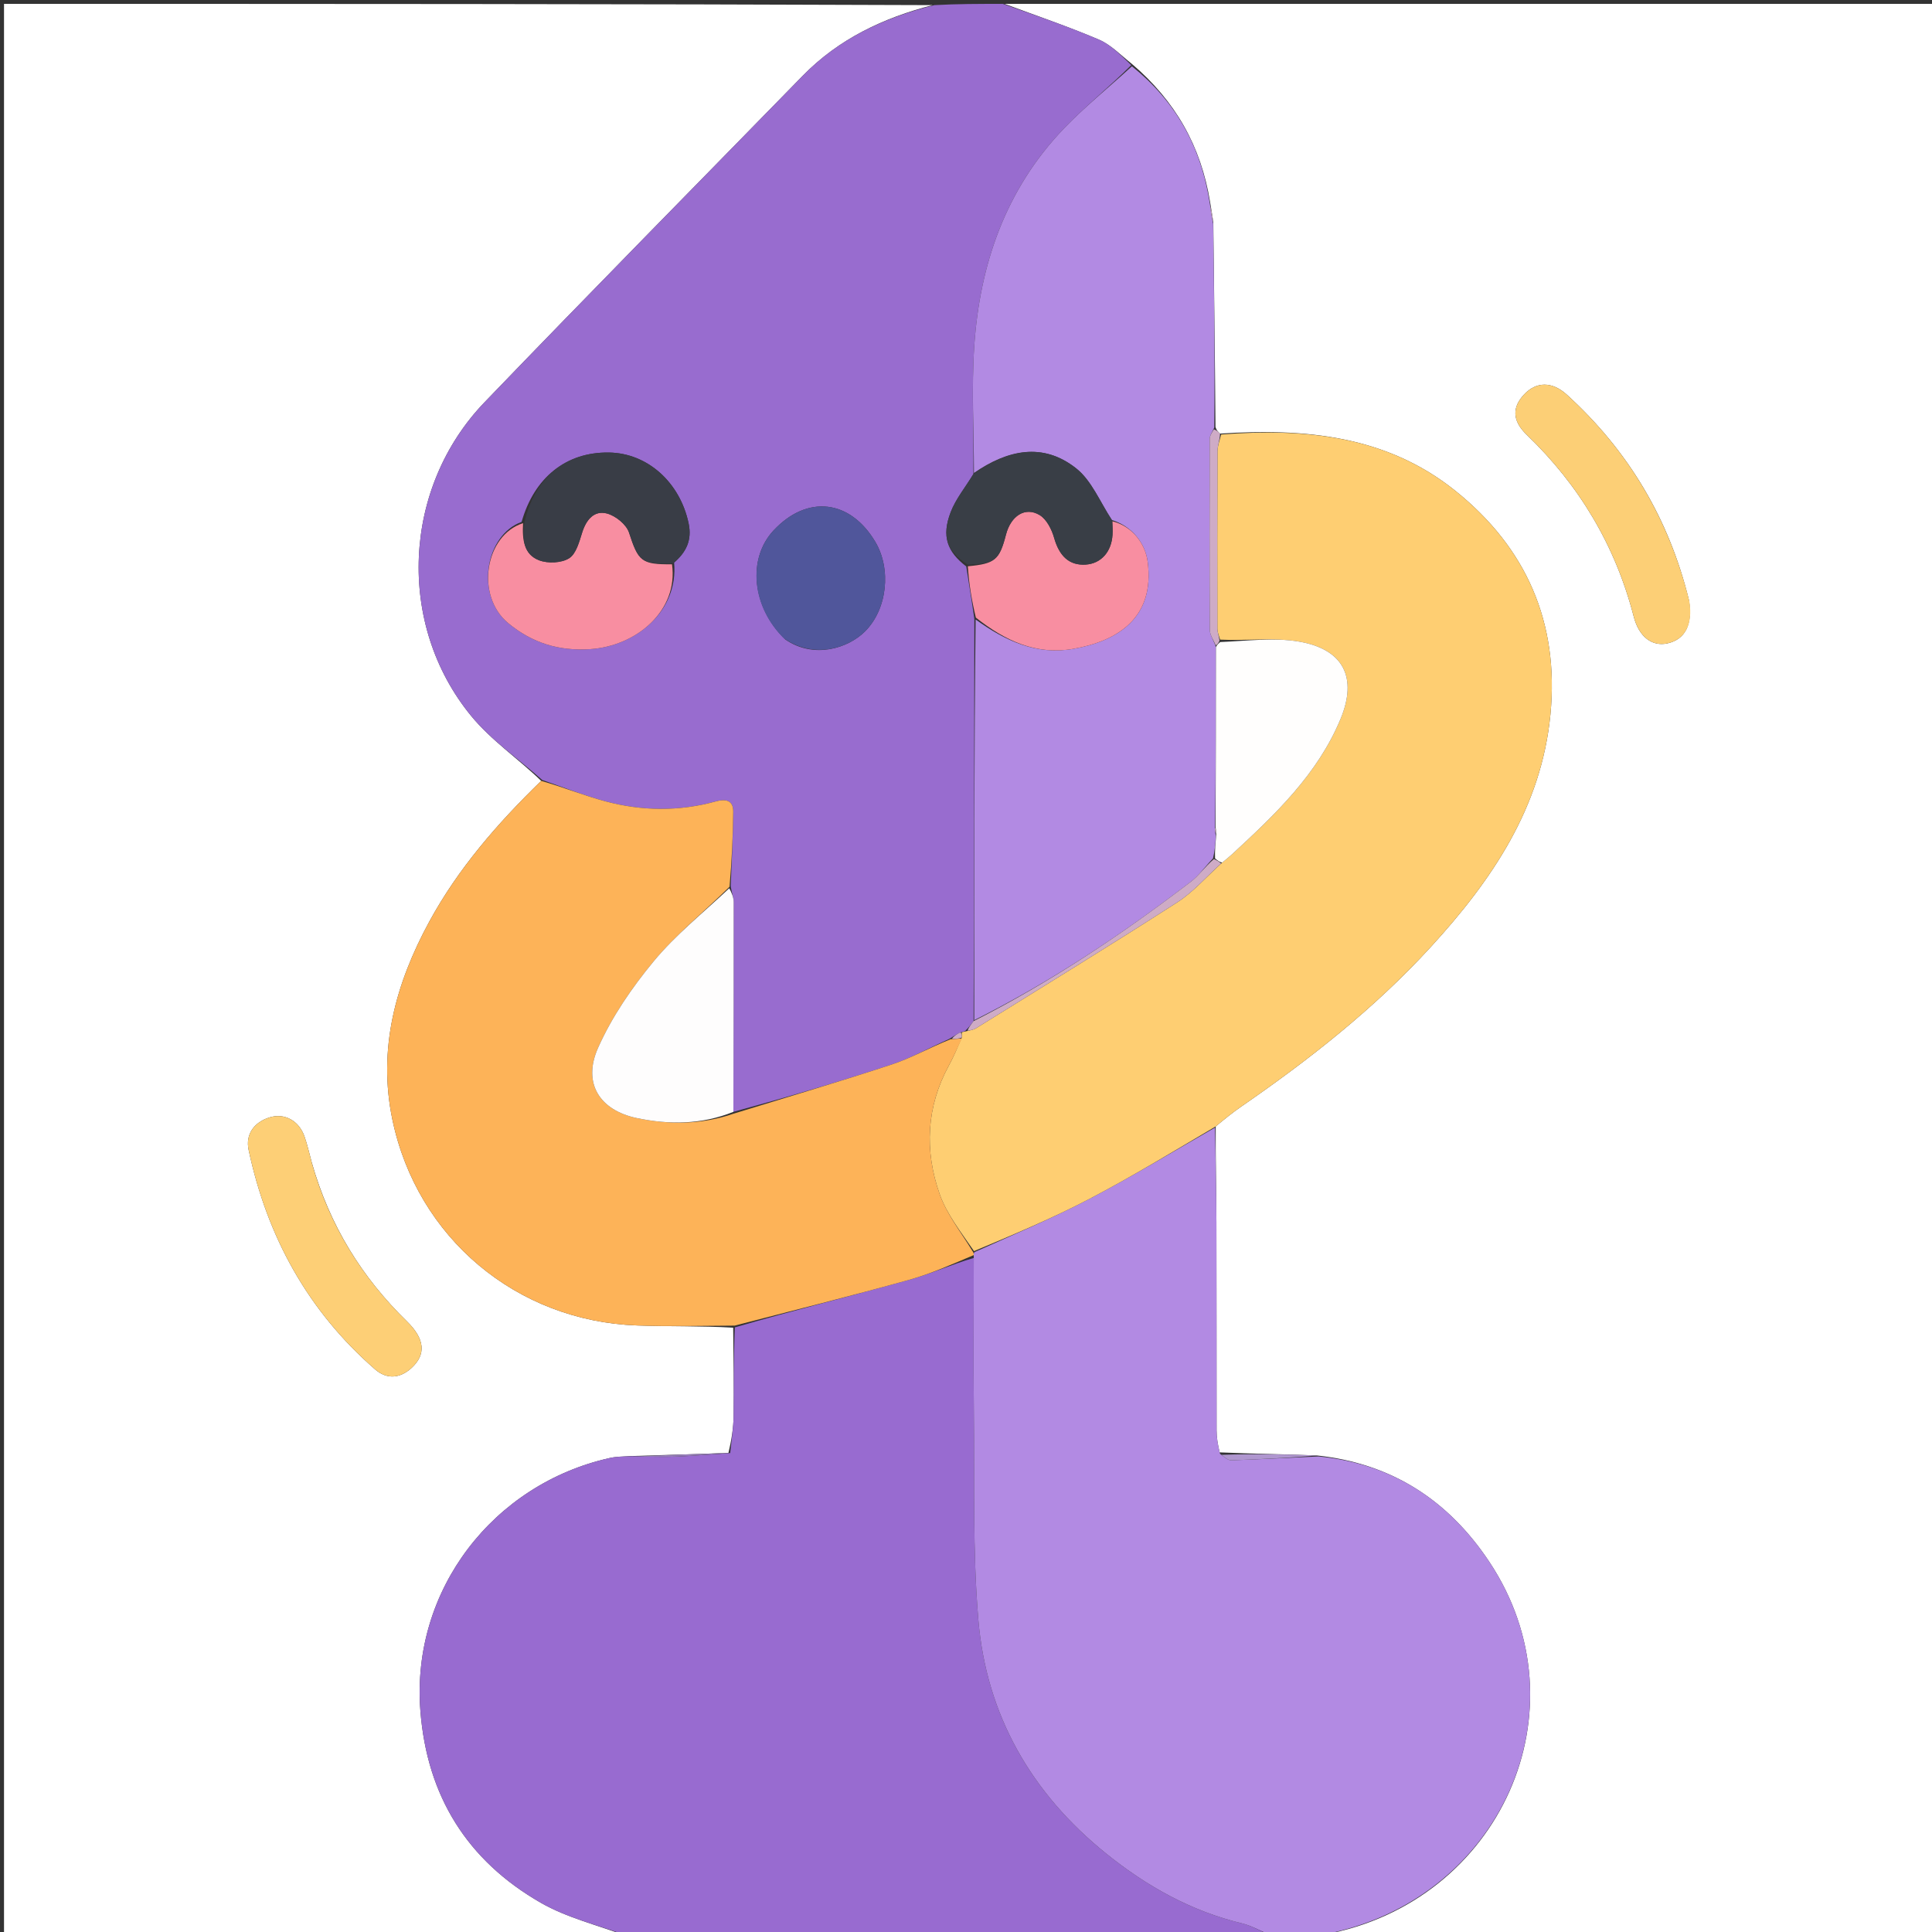 <svg version="1.1" id="Layer_1" xmlns="http://www.w3.org/2000/svg" xmlns:xlink="http://www.w3.org/1999/xlink" x="0px" y="0px"
	 width="100%" viewBox="0 0 500 500" enable-background="new 0 0 500 500" xml:space="preserve">
<rect x="0" y="0" width="500" height="500" fill="#333333" stroke="none"/>
<path fill="#FFFFFF" opacity="1" stroke="none" 
	d="
M260,1 
	C340.294,1 420.589,1 500.941,1 
	C500.941,167.547 500.941,334.093 500.941,501 
	C448.313,501 395.625,501 342.688,500.683 
	C388.254,492.36 410.76,442.292 385.423,404.182 
	C374.99,388.489 360.426,378.76 340.868,376.677 
	C332.344,376.333 324.171,376.238 315.649,375.876 
	C315.142,373.806 314.853,372.002 314.849,370.198 
	C314.814,352.218 314.863,334.239 314.808,316.259 
	C314.782,308.111 314.576,299.964 314.633,291.513 
	C316.928,289.612 318.985,287.932 321.163,286.43 
	C338.884,274.204 355.767,260.942 370.332,245.022 
	C386.06,227.833 398.916,209.02 401.25,184.889 
	C403.548,161.122 394.998,141.726 376.596,126.978 
	C358.851,112.755 337.786,110.773 315.75,112.216 
	C315.137,111.642 314.801,111.298 314.569,110.502 
	C314.436,92.681 314.2,75.314 314.003,57.564 
	C313.765,55.716 313.489,54.25 313.189,52.379 
	C310.838,37.796 304.143,26.11 292.982,16.581 
	C290.014,14.229 287.473,11.555 284.359,10.231 
	C276.376,6.834 268.137,4.037 260,1 
M437.094,155.283 
	C431.964,134.34 421.422,116.611 405.465,102.114 
	C401.702,98.696 397.618,98.713 394.463,102.055 
	C391.301,105.404 391.33,108.88 395.123,112.524 
	C408.766,125.633 418.059,141.221 422.806,159.57 
	C424.192,164.928 427.631,167.362 431.54,166.5 
	C436.05,165.505 438.152,161.718 437.094,155.283 
z"/>
<path fill="#FFFFFF" opacity="1" stroke="none" 
	d="
M162,501 
	C108.359,501 54.719,501 1.039,501 
	C1.039,334.44 1.039,167.88 1.039,1 
	C81.021,1 161.042,1 241.346,1.326 
	C228.709,4.586 217.108,10.017 207.731,19.624 
	C180.276,47.753 152.679,75.745 125.429,104.071 
	C104.097,126.245 102.517,161.626 121.94,185.29 
	C127.118,191.599 134.156,196.38 140.053,202.087 
	C128.677,213.167 118.552,224.808 111.096,238.517 
	C102.371,254.56 97.718,271.504 101.562,289.818 
	C107.975,320.365 133.684,341.899 164.87,343.028 
	C173.141,343.328 181.429,343.12 189.747,343.602 
	C189.824,351.5 189.96,358.942 189.859,366.38 
	C189.816,369.607 189.287,372.828 188.512,376.028 
	C179.887,376.297 171.728,376.59 163.162,376.83 
	C161.102,376.953 159.413,376.969 157.801,377.329 
	C127.721,384.048 106.38,411.424 108.791,442.705 
	C110.497,464.848 120.935,481.52 139.961,492.439 
	C146.719,496.318 154.621,498.204 162,501 
M80.672,300.796 
	C80.054,298.557 79.56,296.274 78.791,294.088 
	C77.375,290.068 73.665,287.944 69.699,289.2 
	C65.751,290.449 63.478,293.555 64.349,297.628 
	C69.139,320.044 79.675,339.257 97.086,354.404 
	C100.083,357.012 103.508,356.782 106.52,354.013 
	C110.301,350.537 109.976,346.524 105.34,341.995 
	C93.694,330.619 85.349,317.273 80.672,300.796 
z"/>
<path fill="#986CCF" opacity="1" stroke="none" 
	d="
M140.34,201.863 
	C134.156,196.38 127.118,191.599 121.94,185.29 
	C102.517,161.626 104.097,126.245 125.429,104.071 
	C152.679,75.745 180.276,47.753 207.731,19.624 
	C217.108,10.017 228.709,4.586 241.814,1.326 
	C247.688,1 253.376,1 259.532,1 
	C268.137,4.037 276.376,6.834 284.359,10.231 
	C287.473,11.555 290.014,14.229 292.769,16.857 
	C286.86,22.731 280.647,27.698 275.204,33.402 
	C260.283,49.038 253.582,68.348 252.144,89.488 
	C251.401,100.412 252.041,111.429 251.914,122.682 
	C249.821,126.144 247.341,129.126 246.032,132.556 
	C243.637,138.828 245.085,142.749 250.066,146.599 
	C250.782,151.263 251.505,155.496 252.162,160.212 
	C252.107,195.136 252.118,229.578 251.958,264.27 
	C251.215,265.25 250.641,265.979 249.77,266.819 
	C249.281,267.019 249.09,267.11 248.58,267.152 
	C247.511,267.663 246.761,268.222 245.654,268.877 
	C240.481,271.17 235.819,273.83 230.822,275.477 
	C217.221,279.959 203.479,284.012 189.8,287.744 
	C189.842,269.332 189.894,251.41 189.873,233.489 
	C189.871,232.229 189.325,230.971 189.108,229.32 
	C189.39,222.644 189.701,216.361 189.758,210.075 
	C189.786,206.951 187.639,206.746 185.217,207.414 
	C175.724,210.033 166.178,209.918 156.744,207.4 
	C151.18,205.915 145.802,203.732 140.34,201.863 
M174.461,145.596 
	C177.59,142.928 179.12,139.801 178.222,135.493 
	C176.008,124.87 167.603,117.259 157.596,117.115 
	C146.428,116.955 138.231,123.648 134.988,135.071 
	C125.57,138.452 122.922,154.115 131.491,161.239 
	C137.726,166.421 144.676,168.529 152.712,168.004 
	C164.75,167.218 175.607,158.026 174.461,145.596 
M203.224,165.491 
	C210.703,170.621 219.53,167.742 223.87,163.407 
	C229.675,157.609 230.696,147.253 226.543,140.255 
	C219.997,129.224 208.854,127.98 200.171,137.309 
	C193.41,144.573 194.526,157.088 203.224,165.491 
z"/>
<path fill="#986BD0" opacity="1" stroke="none" 
	d="
M162.469,501 
	C154.621,498.204 146.719,496.318 139.961,492.439 
	C120.935,481.52 110.497,464.848 108.791,442.705 
	C106.38,411.424 127.721,384.048 157.801,377.329 
	C159.413,376.969 161.102,376.953 163.672,376.867 
	C168.044,376.974 171.503,377.118 174.952,376.976 
	C179.632,376.783 184.303,376.371 188.978,376.052 
	C189.287,372.828 189.816,369.607 189.859,366.38 
	C189.96,358.942 189.824,351.5 190.176,343.525 
	C205.47,339.095 220.415,335.355 235.252,331.227 
	C240.97,329.636 246.442,327.161 252.022,325.552 
	C252.013,339.156 251.885,352.297 252.033,365.436 
	C252.234,383.36 251.696,401.361 253.195,419.185 
	C255.274,443.911 266.954,464.149 286.307,479.73 
	C296.721,488.115 308.197,494.582 321.373,497.747 
	C324.023,498.384 326.463,499.893 329,501 
	C273.646,501 218.292,501 162.469,501 
z"/>
<path fill="#B28AE3" opacity="1" stroke="none" 
	d="
M329.333,501 
	C326.463,499.893 324.023,498.384 321.373,497.747 
	C308.197,494.582 296.721,488.115 286.307,479.73 
	C266.954,464.149 255.274,443.911 253.195,419.185 
	C251.696,401.361 252.234,383.36 252.033,365.436 
	C251.885,352.297 252.013,339.156 252.01,325.279 
	C251.988,324.362 251.974,324.18 252.337,323.987 
	C262.504,319.422 272.482,315.225 282.037,310.221 
	C293.037,304.459 303.663,297.983 314.451,291.817 
	C314.576,299.964 314.782,308.111 314.808,316.259 
	C314.863,334.239 314.814,352.218 314.849,370.198 
	C314.853,372.002 315.142,373.806 315.74,376.24 
	C317.015,377.238 317.861,377.947 318.682,377.919 
	C326.197,377.661 333.708,377.275 341.221,376.927 
	C360.426,378.76 374.99,388.489 385.423,404.182 
	C410.76,442.292 388.254,492.36 342.219,500.683 
	C338.969,501 335.939,501 332.373,500.819 
	C331.559,500.758 331.279,500.879 331,501 
	C330.556,501 330.111,501 329.333,501 
z"/>
<path fill="#986BD0" opacity="1" stroke="none" 
	d="
M331.25,501 
	C331.279,500.879 331.559,500.758 331.919,500.819 
	C332,501 331.5,501 331.25,501 
z"/>
<path fill="#FECE72" opacity="1" stroke="none" 
	d="
M314.633,291.513 
	C303.663,297.983 293.037,304.459 282.037,310.221 
	C272.482,315.225 262.504,319.422 252.07,323.79 
	C248.616,318.749 244.986,314.181 243.164,308.979 
	C239.23,297.753 239.722,286.483 245.56,275.762 
	C246.798,273.488 247.816,271.095 248.929,268.497 
	C248.914,267.892 248.907,267.546 248.899,267.201 
	C249.09,267.11 249.281,267.019 250.113,266.879 
	C251.368,266.595 252.041,266.453 252.59,266.111 
	C269.977,255.298 287.443,244.608 304.662,233.533 
	C308.866,230.829 312.256,226.858 316.3,223.242 
	C317.341,222.371 318.127,221.757 318.858,221.083 
	C329.973,210.821 340.975,200.406 346.928,186.076 
	C351.389,175.338 347.689,167.997 336.152,166.039 
	C329.597,164.927 322.69,165.885 315.768,165.538 
	C315.406,164.363 315.057,163.562 315.056,162.759 
	C315.026,147.436 315.01,132.112 315.082,116.788 
	C315.089,115.34 315.698,113.894 316.028,112.446 
	C337.786,110.773 358.851,112.755 376.596,126.978 
	C394.998,141.726 403.548,161.122 401.25,184.889 
	C398.916,209.02 386.06,227.833 370.332,245.022 
	C355.767,260.942 338.884,274.204 321.163,286.43 
	C318.985,287.932 316.928,289.612 314.633,291.513 
z"/>
<path fill="#B28AE3" opacity="1" stroke="none" 
	d="
M252.056,122.404 
	C252.041,111.429 251.401,100.412 252.144,89.488 
	C253.582,68.348 260.283,49.038 275.204,33.402 
	C280.647,27.698 286.86,22.731 292.936,17.151 
	C304.143,26.11 310.838,37.796 313.125,52.78 
	C313.378,55.039 313.671,56.493 313.964,57.946 
	C314.2,75.314 314.436,92.681 314.251,110.673 
	C313.566,112.052 313.076,112.805 313.074,113.559 
	C313.028,130.052 313,146.546 313.104,163.038 
	C313.112,164.368 314.098,165.691 314.693,167.48 
	C314.7,183.315 314.644,198.687 314.445,214.221 
	C314.397,214.904 314.492,215.425 314.645,216.322 
	C314.543,218.457 314.382,220.218 313.927,222.151 
	C311.856,224.276 310.325,226.551 308.262,228.13 
	C290.567,241.671 272.107,254.04 252.128,264.021 
	C252.118,229.578 252.107,195.136 252.49,160.322 
	C260.163,165.852 268.186,169.616 277.828,167.913 
	C289.418,165.865 298.894,159.775 297.022,145.405 
	C296.367,140.375 292.758,136.113 287.756,134.583 
	C284.646,129.849 282.512,124.395 278.548,121.244 
	C269.866,114.343 260.66,116.453 252.056,122.404 
z"/>
<path fill="#FCCF76" opacity="1" stroke="none" 
	d="
M437.217,155.668 
	C438.152,161.718 436.05,165.505 431.54,166.5 
	C427.631,167.362 424.192,164.928 422.806,159.57 
	C418.059,141.221 408.766,125.633 395.123,112.524 
	C391.33,108.88 391.301,105.404 394.463,102.055 
	C397.618,98.713 401.702,98.696 405.465,102.114 
	C421.422,116.611 431.964,134.34 437.217,155.668 
z"/>
<path fill="#CEABC6" opacity="1" stroke="none" 
	d="
M314.63,167.017 
	C314.098,165.691 313.112,164.368 313.104,163.038 
	C313,146.546 313.028,130.052 313.074,113.559 
	C313.076,112.805 313.566,112.052 314.147,111.126 
	C314.801,111.298 315.137,111.642 315.75,112.216 
	C315.698,113.894 315.089,115.34 315.082,116.788 
	C315.01,132.112 315.026,147.436 315.056,162.759 
	C315.057,163.562 315.406,164.363 315.613,165.789 
	C315.299,166.614 314.964,166.815 314.63,167.017 
z"/>
<path fill="#AF96CF" opacity="1" stroke="none" 
	d="
M340.868,376.677 
	C333.708,377.275 326.197,377.661 318.682,377.919 
	C317.861,377.947 317.015,377.238 316.09,376.507 
	C324.171,376.238 332.344,376.333 340.868,376.677 
z"/>
<path fill="#CEABC6" opacity="1" stroke="none" 
	d="
M314.003,57.564 
	C313.671,56.493 313.378,55.039 313.148,53.185 
	C313.489,54.25 313.765,55.716 314.003,57.564 
z"/>
<path fill="#FDB358" opacity="1" stroke="none" 
	d="
M248.936,268.757 
	C247.816,271.095 246.798,273.488 245.56,275.762 
	C239.722,286.483 239.23,297.753 243.164,308.979 
	C244.986,314.181 248.616,318.749 251.693,323.802 
	C251.974,324.18 251.988,324.362 252.014,324.816 
	C246.442,327.161 240.97,329.636 235.252,331.227 
	C220.415,335.355 205.47,339.095 190.139,343.067 
	C181.429,343.12 173.141,343.328 164.87,343.028 
	C133.684,341.899 107.975,320.365 101.562,289.818 
	C97.718,271.504 102.371,254.56 111.096,238.517 
	C118.552,224.808 128.677,213.167 140.053,202.087 
	C145.802,203.732 151.18,205.915 156.744,207.4 
	C166.178,209.918 175.724,210.033 185.217,207.414 
	C187.639,206.746 189.786,206.951 189.758,210.075 
	C189.701,216.361 189.39,222.644 188.802,229.498 
	C181.946,236.257 174.845,241.928 169.174,248.781 
	C163.537,255.594 158.346,263.154 154.77,271.192 
	C150.717,280.298 155.13,287.339 164.866,289.371 
	C173.184,291.108 181.596,291.061 189.793,288.235 
	C203.479,284.012 217.221,279.959 230.822,275.477 
	C235.819,273.83 240.481,271.17 246.015,268.948 
	C247.467,268.868 248.201,268.813 248.936,268.757 
z"/>
<path fill="#FDCF76" opacity="1" stroke="none" 
	d="
M80.764,301.187 
	C85.349,317.273 93.694,330.619 105.34,341.995 
	C109.976,346.524 110.301,350.537 106.52,354.013 
	C103.508,356.782 100.083,357.012 97.086,354.404 
	C79.675,339.257 69.139,320.044 64.349,297.628 
	C63.478,293.555 65.751,290.449 69.699,289.2 
	C73.665,287.944 77.375,290.068 78.791,294.088 
	C79.56,296.274 80.054,298.557 80.764,301.187 
z"/>
<path fill="#967DB9" opacity="1" stroke="none" 
	d="
M188.512,376.028 
	C184.303,376.371 179.632,376.783 174.952,376.976 
	C171.503,377.118 168.044,376.974 164.079,376.92 
	C171.728,376.59 179.887,376.297 188.512,376.028 
z"/>
<path fill="#FEFDFD" opacity="1" stroke="none" 
	d="
M189.8,287.744 
	C181.596,291.061 173.184,291.108 164.866,289.371 
	C155.13,287.339 150.717,280.298 154.77,271.192 
	C158.346,263.154 163.537,255.594 169.174,248.781 
	C174.845,241.928 181.946,236.257 188.726,229.89 
	C189.325,230.971 189.871,232.229 189.873,233.489 
	C189.894,251.41 189.842,269.332 189.8,287.744 
z"/>
<path fill="#F88EA1" opacity="1" stroke="none" 
	d="
M287.901,134.907 
	C292.758,136.113 296.367,140.375 297.022,145.405 
	C298.894,159.775 289.418,165.865 277.828,167.913 
	C268.186,169.616 260.163,165.852 252.555,159.841 
	C251.505,155.496 250.782,151.263 250.475,146.551 
	C257.497,145.894 258.631,144.97 260.348,138.357 
	C261.613,133.488 265.315,131.057 269.056,133.299 
	C270.861,134.382 272.183,136.999 272.802,139.183 
	C274.143,143.915 276.711,146.4 281.007,146.113 
	C284.934,145.85 287.656,142.833 287.917,138.388 
	C287.984,137.232 287.91,136.068 287.901,134.907 
z"/>
<path fill="#F88EA1" opacity="1" stroke="none" 
	d="
M173.916,146.034 
	C175.607,158.026 164.75,167.218 152.712,168.004 
	C144.676,168.529 137.726,166.421 131.491,161.239 
	C122.922,154.115 125.57,138.452 135.37,135.395 
	C135.132,139.593 135.536,143.479 139.508,144.999 
	C141.785,145.87 145.309,145.724 147.289,144.477 
	C149.124,143.322 149.917,140.176 150.688,137.753 
	C151.732,134.472 153.779,132.042 157.052,132.886 
	C159.3,133.465 162.1,135.722 162.792,137.838 
	C165.209,145.237 165.941,146.123 173.916,146.034 
z"/>
<path fill="#50569B" opacity="1" stroke="none" 
	d="
M202.933,165.254 
	C194.526,157.088 193.41,144.573 200.171,137.309 
	C208.854,127.98 219.997,129.224 226.543,140.255 
	C230.696,147.253 229.675,157.609 223.87,163.407 
	C219.53,167.742 210.703,170.621 202.933,165.254 
z"/>
<path fill="#393E46" opacity="1" stroke="none" 
	d="
M287.756,134.583 
	C287.91,136.068 287.984,137.232 287.917,138.388 
	C287.656,142.833 284.934,145.85 281.007,146.113 
	C276.711,146.4 274.143,143.915 272.802,139.183 
	C272.183,136.999 270.861,134.382 269.056,133.299 
	C265.315,131.057 261.613,133.488 260.348,138.357 
	C258.631,144.97 257.497,145.894 250.482,146.12 
	C245.085,142.749 243.637,138.828 246.032,132.556 
	C247.341,129.126 249.821,126.144 251.914,122.682 
	C260.66,116.453 269.866,114.343 278.548,121.244 
	C282.512,124.395 284.646,129.849 287.756,134.583 
z"/>
<path fill="#393D46" opacity="1" stroke="none" 
	d="
M174.189,145.815 
	C165.941,146.123 165.209,145.237 162.792,137.838 
	C162.1,135.722 159.3,133.465 157.052,132.886 
	C153.779,132.042 151.732,134.472 150.688,137.753 
	C149.917,140.176 149.124,143.322 147.289,144.477 
	C145.309,145.724 141.785,145.87 139.508,144.999 
	C135.536,143.479 135.132,139.593 135.713,135.368 
	C138.231,123.648 146.428,116.955 157.596,117.115 
	C167.603,117.259 176.008,124.87 178.222,135.493 
	C179.12,139.801 177.59,142.928 174.189,145.815 
z"/>
<path fill="#CEABC6" opacity="1" stroke="none" 
	d="
M251.958,264.27 
	C272.107,254.04 290.567,241.671 308.262,228.13 
	C310.325,226.551 311.856,224.276 314.16,222.324 
	C315.13,222.706 315.575,223.088 316.02,223.47 
	C312.256,226.858 308.866,230.829 304.662,233.533 
	C287.443,244.608 269.977,255.298 252.59,266.111 
	C252.041,266.453 251.368,266.595 250.411,266.769 
	C250.641,265.979 251.215,265.25 251.958,264.27 
z"/>
<path fill="#CEABC6" opacity="1" stroke="none" 
	d="
M248.929,268.497 
	C248.201,268.813 247.467,268.868 246.372,268.853 
	C246.761,268.222 247.511,267.663 248.58,267.152 
	C248.907,267.546 248.914,267.892 248.929,268.497 
z"/>
<path fill="#FFFEFD" opacity="1" stroke="none" 
	d="
M316.3,223.242 
	C315.575,223.088 315.13,222.706 314.453,222.151 
	C314.382,220.218 314.543,218.457 314.751,216.013 
	C314.728,214.905 314.658,214.482 314.588,214.058 
	C314.644,198.687 314.7,183.315 314.693,167.48 
	C314.964,166.815 315.299,166.614 315.787,166.162 
	C322.69,165.885 329.597,164.927 336.152,166.039 
	C347.689,167.997 351.389,175.338 346.928,186.076 
	C340.975,200.406 329.973,210.821 318.858,221.083 
	C318.127,221.757 317.341,222.371 316.3,223.242 
z"/>
<path fill="#CEABC6" opacity="1" stroke="none" 
	d="
M314.445,214.221 
	C314.658,214.482 314.728,214.905 314.692,215.638 
	C314.492,215.425 314.397,214.904 314.445,214.221 
z"/>
</svg>